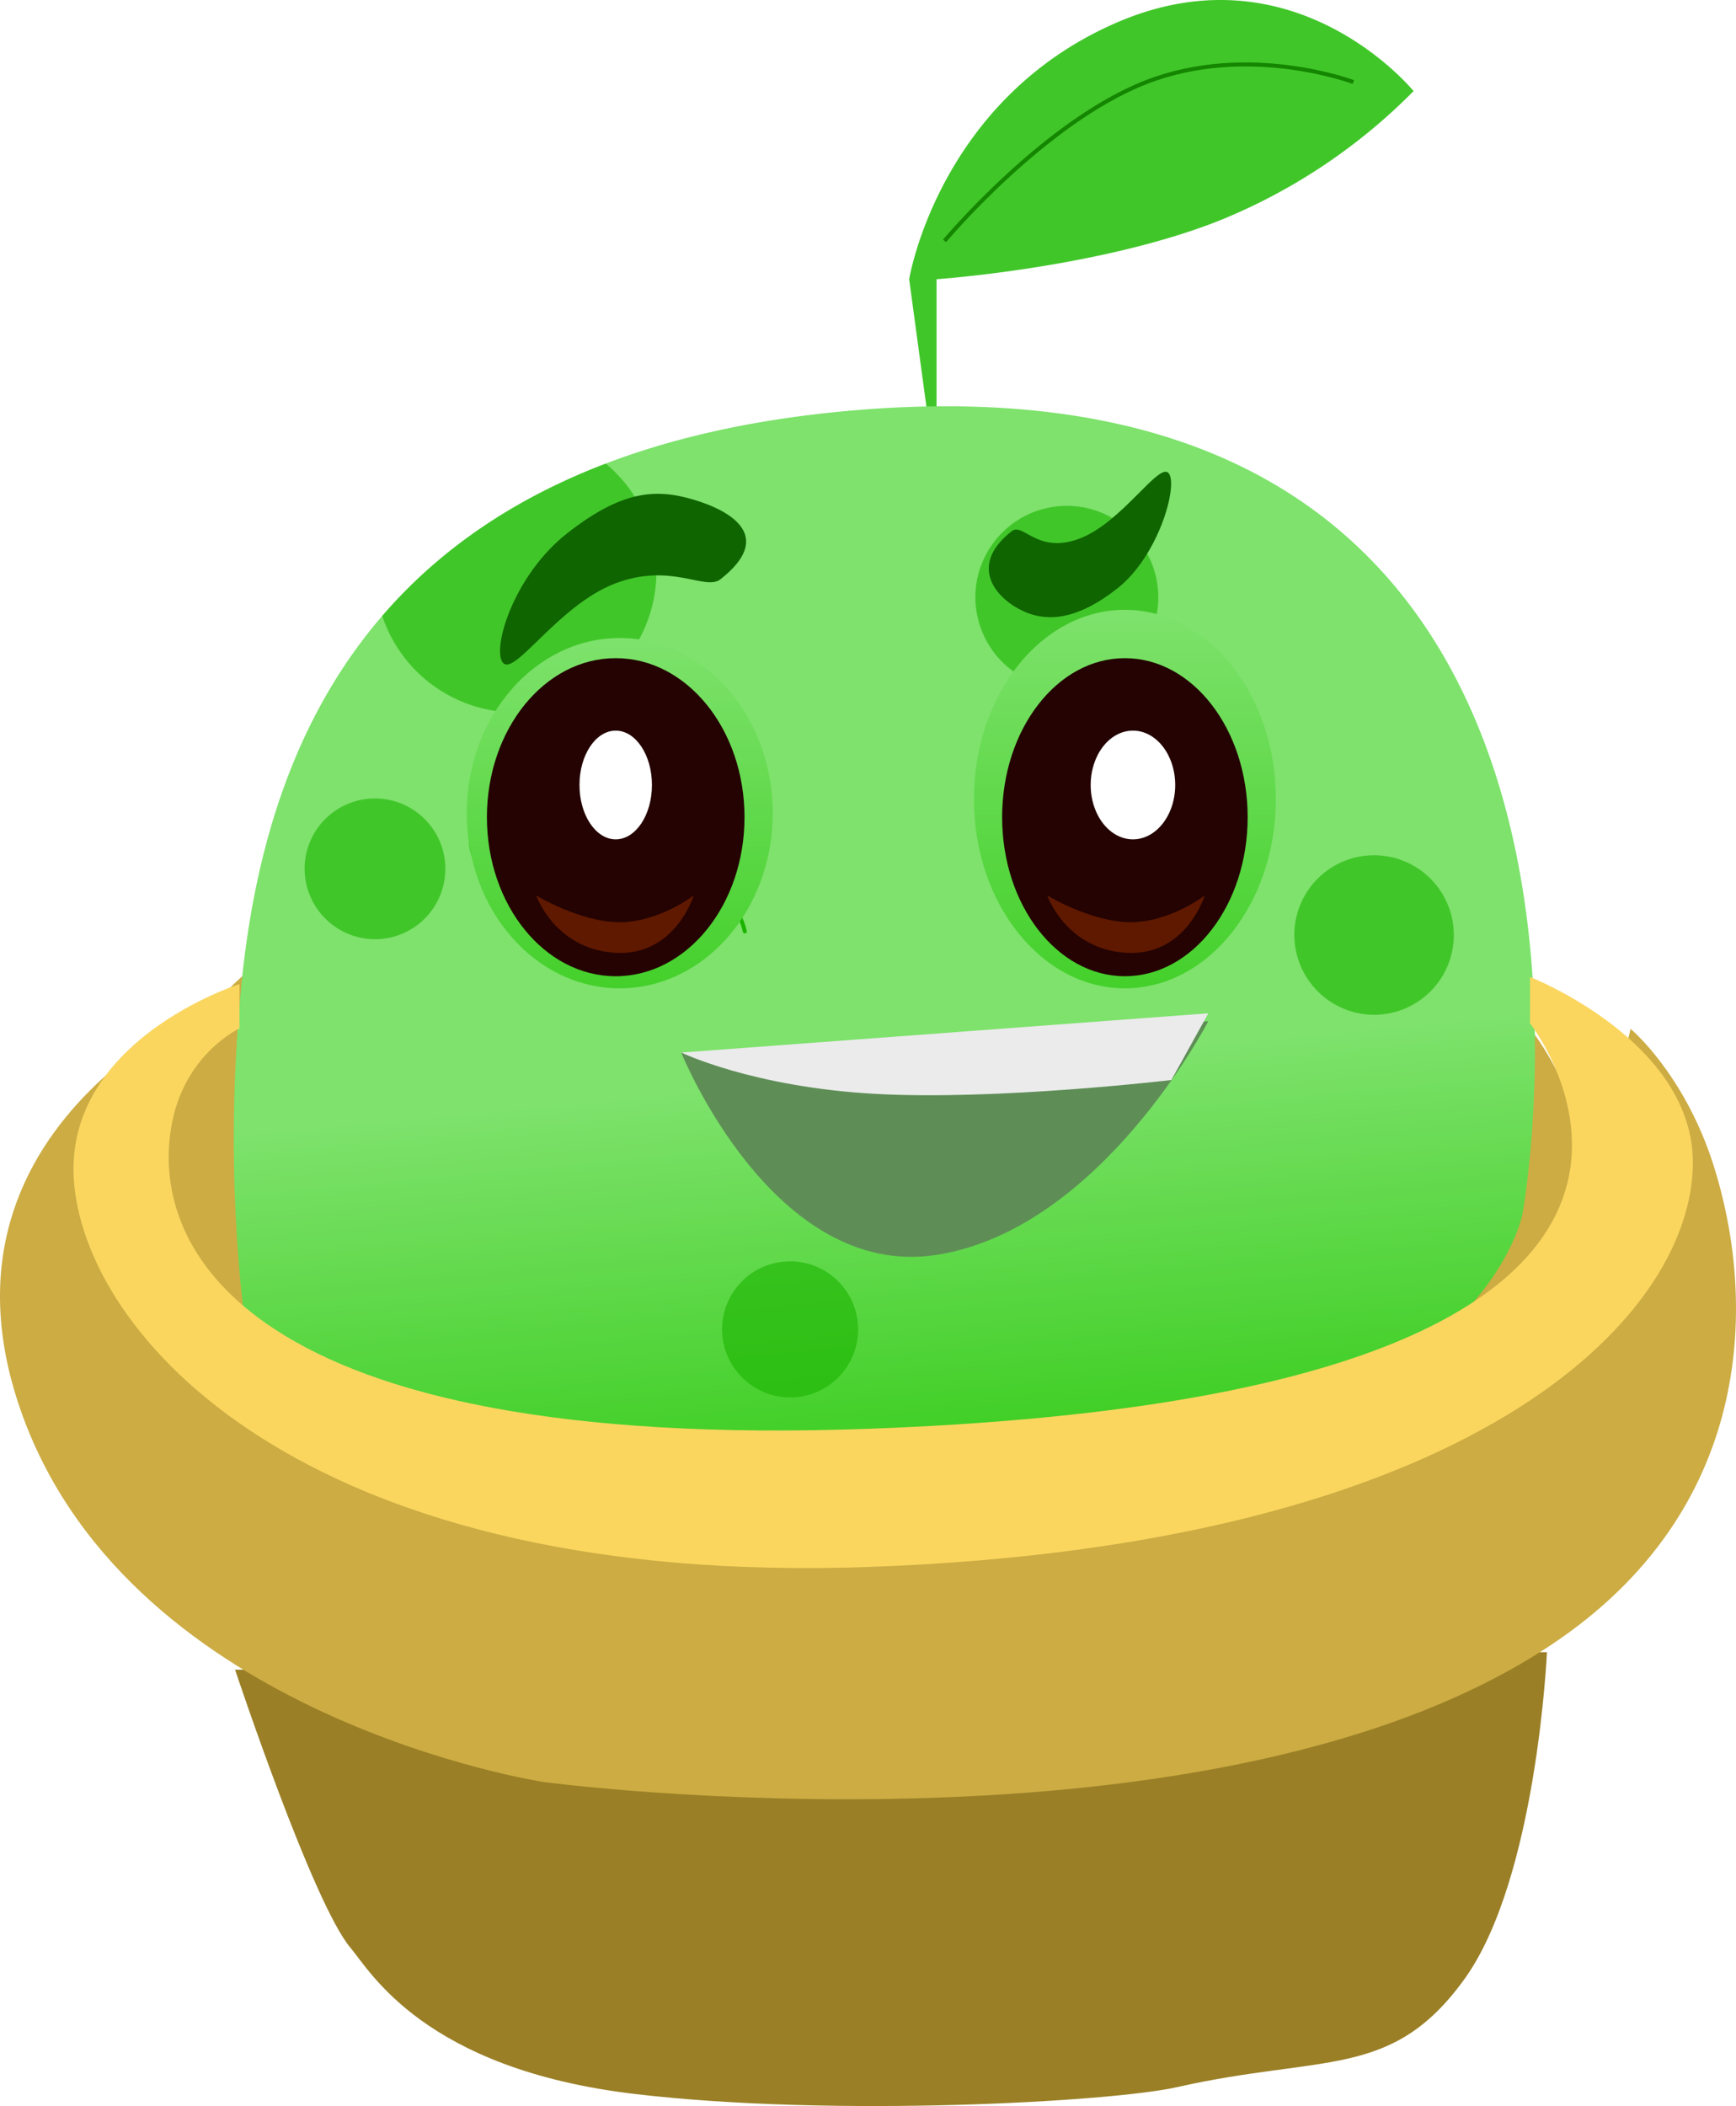 <svg xmlns="http://www.w3.org/2000/svg" xmlns:xlink="http://www.w3.org/1999/xlink" width="431.289" height="523.078" viewBox="0 0 431.289 523.078">
  <defs>
    <linearGradient id="linear-gradient" x1="0.5" y1="0.637" x2="0.556" y2="1.101" gradientUnits="objectBoundingBox">
      <stop offset="0" stop-color="#7ee26c"/>
      <stop offset="1" stop-color="#24c606"/>
    </linearGradient>
    <clipPath id="clip-path">
      <path id="Path_676" data-name="Path 676" d="M4206.015,17784.793a385.29,385.29,0,0,1,0-85.484c6.932-59.078,35.5-128.344,152.063-138.141,205.58-17.293,165.7,199.707,165.7,199.707s-12.029,64.051-147.294,65.828S4206.015,17784.793,4206.015,17784.793Z" transform="translate(-4203.644 -17560.188)" fill="#7ee26c"/>
    </clipPath>
    <linearGradient id="linear-gradient-2" x1="0.5" x2="0.5" y2="1" gradientUnits="objectBoundingBox">
      <stop offset="0" stop-color="#7ee26c"/>
      <stop offset="1" stop-color="#44d02b"/>
    </linearGradient>
    <filter id="Path_681" x="115.218" y="113.65" width="79.144" height="60.408" filterUnits="userSpaceOnUse">
      <feOffset dy="3" input="SourceAlpha"/>
      <feGaussianBlur stdDeviation="3" result="blur"/>
      <feFlood flood-opacity="0.478"/>
      <feComposite operator="in" in2="blur"/>
      <feComposite in="SourceGraphic"/>
    </filter>
    <filter id="Path_682" x="236.651" y="108.167" width="63.301" height="54.124" filterUnits="userSpaceOnUse">
      <feOffset dy="3" input="SourceAlpha"/>
      <feGaussianBlur stdDeviation="3" result="blur-2"/>
      <feFlood flood-opacity="0.478"/>
      <feComposite operator="in" in2="blur-2"/>
      <feComposite in="SourceGraphic"/>
    </filter>
  </defs>
  <g id="Group_874" data-name="Group 874" transform="translate(-0.001)">
    <g id="Group_870" data-name="Group 870" transform="translate(0.001)">
      <g id="Group_855" data-name="Group 855">
        <path id="Path_677" data-name="Path 677" d="M3515.586,17647.072v-50.309s40.416-2.789,70.045-14.477a143.307,143.307,0,0,0,48.464-32.25s-29.407-36.2-73.734-17.023c-44.326,19.148-51.581,63.75-51.581,63.75Z" transform="translate(-3282.909 -17527.412)" fill="#41c62a"/>
        <path id="Path_669" data-name="Path 669" d="M3370.383,17855.537s19.321,58.1,28.7,69.1c4.822,5.652,18.229,30.141,70.825,36.293,49.582,5.82,118.409,1.9,134.439-1.715,36.494-8.23,53.345-1.836,71.4-26.773s20.549-81.281,20.549-81.281Z" transform="translate(-3311.976 -17440.822)" fill="#9a7f26"/>
        <path id="Path_679" data-name="Path 679" d="M179.822,0c96.409,0,174.565,42.63,174.565,95.217s-78.155,95.217-174.565,95.217S-.983,143.266-.983,90.679,83.413,0,179.822,0Z" transform="translate(38.627 196.137)" fill="#ccac43"/>
        <path id="Path_672" data-name="Path 672" d="M4206.015,17784.793a385.29,385.29,0,0,1,0-85.484c6.932-59.078,35.5-128.344,152.063-138.141,205.58-17.293,165.7,199.707,165.7,199.707s-12.029,64.051-147.294,65.828S4206.015,17784.793,4206.015,17784.793Z" transform="translate(-4145.555 -17459.279)" fill="url(#linear-gradient)"/>
        <path id="Path_670" data-name="Path 670" d="M3379.961,17711.17s-81.768,30.207-54.192,105.563,129.427,90.816,129.427,90.816,169.054,22.457,252.518-35.613c48.657-33.855,48.461-84.793,38.121-117.465-7.229-22.836-20.645-34-20.645-34l-17.476,73.531-95.875,44.551-214.819-12.535-49.982-71.551Z" transform="translate(-3320.088 -17464.938)" fill="#ccac43"/>
        <path id="Path_671" data-name="Path 671" d="M3376.9,17720.9s-13.045,5.984-16.607,22.754c-6.666,31.359,17.686,82.379,173.327,76.66,236.178-8.7,163.9-100.687,163.9-100.687v-11.52s40.928,16.02,40.46,46.641c-.587,38.609-55.416,94.477-204.36,99.891-137.28,5-193.475-54.836-197.726-94.387-3.892-36.2,41.006-50.371,41.006-50.371Z" transform="translate(-3317.405 -17465.463)" fill="#fad65f"/>
        <path id="Path_673" data-name="Path 673" d="M3443.167,17700.844s.222-15.535,18.752-16.215c18.53-.7,22.026,16.215,22.026,16.215" transform="translate(-3298.896 -17469.51)" fill="none" stroke="#1bb400" stroke-linecap="round" stroke-width="1"/>
        <path id="Path_674" data-name="Path 674" d="M3483.945,17700.844s-.222-15.535-18.752-16.215c-18.531-.7-22.026,16.215-22.026,16.215" transform="translate(-3181.925 -17469.51)" fill="none" stroke="#1bb400" stroke-linecap="round" stroke-width="1"/>
        <g id="Mask_Group_50" data-name="Mask Group 50" transform="translate(58.09 100.908)" clip-path="url(#clip-path)">
          <path id="Union_8" data-name="Union 8" d="M103.714,223.515a16.9,16.9,0,1,1,16.9,17.013A16.955,16.955,0,0,1,103.714,223.515Zm142.169-97.971a19.811,19.811,0,1,1,19.811,19.946A19.879,19.879,0,0,1,245.883,125.544ZM0,109.117a17.48,17.48,0,1,1,17.48,17.6A17.54,17.54,0,0,1,0,109.117Zm40.786-7.039A11.653,11.653,0,1,1,52.44,113.811,11.693,11.693,0,0,1,40.786,102.078ZM17.48,35.2A34.96,34.96,0,1,1,52.44,70.4,35.08,35.08,0,0,1,17.48,35.2Zm149.161,6.453a22.724,22.724,0,1,1,22.724,22.88A22.8,22.8,0,0,1,166.641,41.652Z" transform="translate(17.587 5.648)" fill="#1bb400" opacity="0.607"/>
        </g>
        <path id="Path_678" data-name="Path 678" d="M3520.278,17558.58s24.741-29.578,50.134-39.449c25.391-9.855,51.432,0,51.432,0" transform="translate(-3285.617 -17498.748)" fill="none" stroke="#148600" stroke-width="1"/>
      </g>
      <ellipse id="Ellipse_350" data-name="Ellipse 350" cx="37.5" cy="47" rx="37.5" ry="47" transform="translate(241.966 151.467)" fill="url(#linear-gradient-2)"/>
      <ellipse id="Ellipse_351" data-name="Ellipse 351" cx="38" cy="43.5" rx="38" ry="43.5" transform="translate(115.966 158.467)" fill="url(#linear-gradient-2)"/>
      <ellipse id="Ellipse_346" data-name="Ellipse 346" cx="32" cy="39.5" rx="32" ry="39.5" transform="translate(120.966 163.467)" fill="#240302"/>
      <ellipse id="Ellipse_348" data-name="Ellipse 348" cx="30.5" cy="39.5" rx="30.5" ry="39.5" transform="translate(248.966 163.467)" fill="#240302"/>
      <ellipse id="Ellipse_347" data-name="Ellipse 347" cx="9" cy="13.5" rx="9" ry="13.5" transform="translate(143.966 181.467)" fill="#fff"/>
      <ellipse id="Ellipse_349" data-name="Ellipse 349" cx="10.5" cy="13.5" rx="10.5" ry="13.5" transform="translate(270.966 181.467)" fill="#fff"/>
      <path id="Path_680" data-name="Path 680" d="M1713.724,20042.742s10.94,6.637,20.723,6.637,18.409-6.637,18.409-6.637-4.622,15.191-19.573,14.238S1713.724,20042.742,1713.724,20042.742Z" transform="translate(-1580.51 -19820.334)" fill="#5f1900"/>
      <path id="Path_683" data-name="Path 683" d="M1713.724,20042.742s10.94,6.637,20.723,6.637,18.409-6.637,18.409-6.637-4.622,15.191-19.573,14.238S1713.724,20042.742,1713.724,20042.742Z" transform="translate(-1453.555 -19820.334)" fill="#5f1900"/>
      <g transform="matrix(1, 0, 0, 1, 0, 0)" filter="url(#Path_681)">
        <path id="Path_681-2" data-name="Path 681" d="M1481.077,19997.324c-2.97-3.113,2.4-21.648,15.877-32.219s21.894-11.215,31.435-8.363,20.127,9.211,6.645,19.781c-3.8,2.969-12.3-4.336-26.28,1.086S1484.048,20000.449,1481.077,19997.324Z" transform="translate(-1356.06 -19835.64)" fill="#0f6500"/>
      </g>
      <g transform="matrix(1, 0, 0, 1, 0, 0)" filter="url(#Path_682)">
        <path id="Path_682-2" data-name="Path 682" d="M44.738.418c2.31,3.11-2.592,20.558-12.8,28.564S14,37.61,7.438,34.057-4.527,22.779,5.684,14.77c2.881-2.263,6.423,5.879,17.013,1.77S42.428-2.692,44.738.418Z" transform="translate(245.65 114.17)" fill="#0f6500"/>
      </g>
      <path id="Path_684" data-name="Path 684" d="M75.589,0c41.261,0,54.926,59.475,54.926,59.475L0,46.752S34.329,0,75.589,0Z" transform="translate(307.491 299.826) rotate(171)" fill="#5e8e56"/>
      <path id="Path_685" data-name="Path 685" d="M2483.754,18977.5l130.916-9.75-9.18,16.566s-43.267,5.145-73.7,3.438S2483.754,18977.5,2483.754,18977.5Z" transform="translate(-2314.475 -18716.076)" fill="#ebebeb"/>
    </g>
  </g>
</svg>
